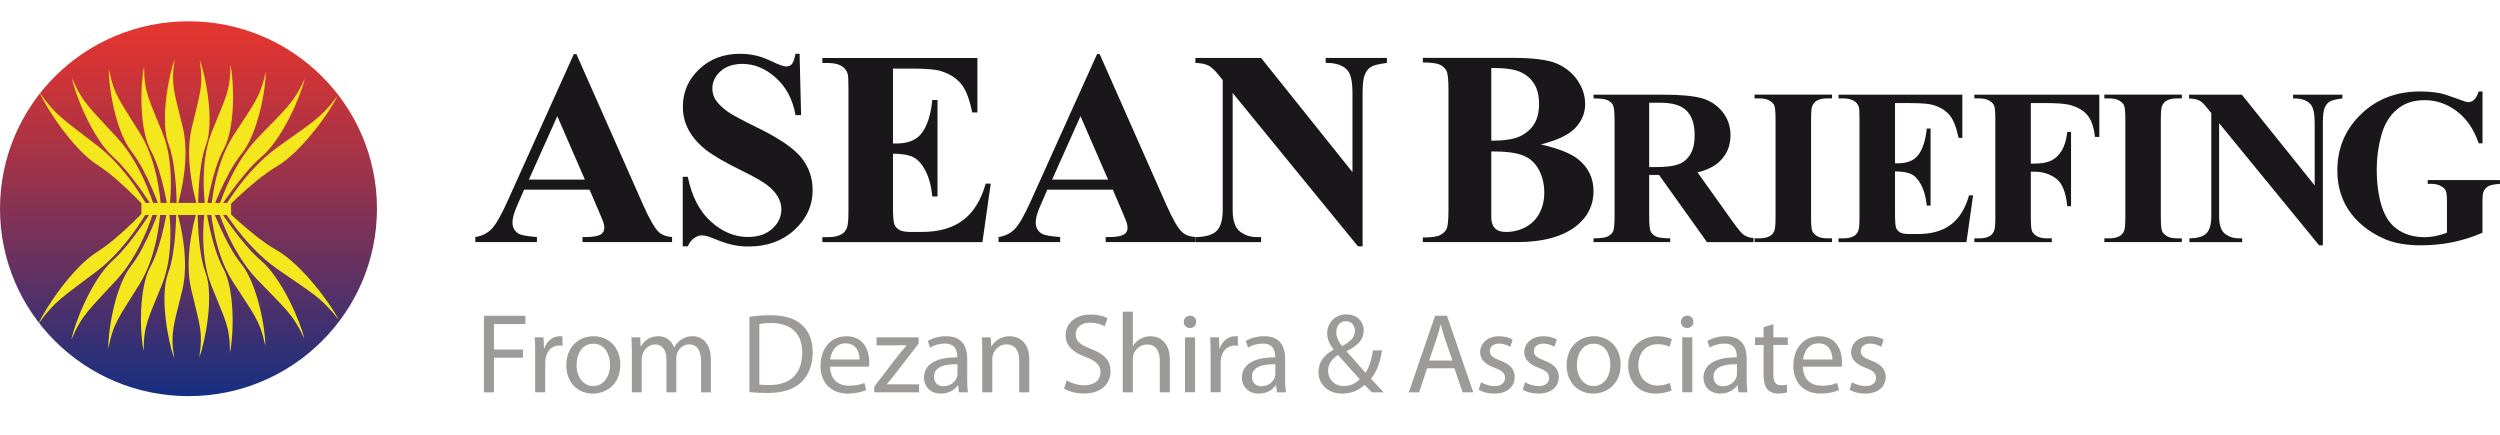 <svg width="310" height="54" viewBox="0 0 310 54" fill="none" xmlns="http://www.w3.org/2000/svg">
<g clip-path="url(#clip0_3654_2892)">
<path d="M60.003 39.156H65.146V40.184H61.251V43.34H64.847V44.354H61.251V48.651H60.006V39.156H60.003Z" fill="#9C9B99"/>
<path d="M66.364 43.959C66.364 43.155 66.35 42.465 66.307 41.831H67.397L67.454 43.182H67.498C67.81 42.268 68.575 41.688 69.41 41.688C69.537 41.688 69.638 41.701 69.749 41.714V42.882C69.621 42.855 69.494 42.855 69.323 42.855C68.444 42.855 67.82 43.502 67.652 44.433C67.625 44.603 67.608 44.813 67.608 45.01V48.643H66.36V43.953L66.364 43.959Z" fill="#9C9B99"/>
<path d="M76.919 45.184C76.919 47.706 75.147 48.804 73.503 48.804C71.661 48.804 70.219 47.453 70.219 45.298C70.219 43.029 71.735 41.691 73.617 41.691C75.499 41.691 76.919 43.112 76.919 45.184ZM71.494 45.254C71.494 46.745 72.342 47.873 73.56 47.873C74.778 47.873 75.644 46.762 75.644 45.224C75.644 44.07 75.063 42.619 73.591 42.619C72.118 42.619 71.494 43.97 71.494 45.254Z" fill="#9C9B99"/>
<path d="M78.351 43.676C78.351 42.959 78.324 42.395 78.294 41.831H79.384L79.441 42.942H79.485C79.867 42.295 80.505 41.688 81.652 41.688C82.572 41.688 83.283 42.251 83.578 43.055H83.605C83.816 42.662 84.101 42.378 84.383 42.168C84.793 41.858 85.232 41.688 85.886 41.688C86.805 41.688 88.151 42.278 88.151 44.647V48.646H86.933V44.8C86.933 43.476 86.436 42.702 85.447 42.702C84.725 42.702 84.185 43.222 83.96 43.816C83.903 43.999 83.86 44.209 83.86 44.436V48.646H82.642V44.563C82.642 43.479 82.159 42.705 81.213 42.705C80.448 42.705 79.867 43.325 79.669 43.946C79.599 44.116 79.569 44.34 79.569 44.553V48.653H78.351V43.682V43.676Z" fill="#9C9B99"/>
<path d="M92.929 39.296C93.68 39.169 94.573 39.086 95.549 39.086C97.32 39.086 98.582 39.51 99.417 40.27C100.283 41.044 100.776 42.145 100.776 43.68C100.776 45.214 100.279 46.495 99.4 47.369C98.495 48.257 97.022 48.734 95.166 48.734C94.274 48.734 93.553 48.69 92.929 48.62V39.296ZM94.16 47.69C94.472 47.733 94.925 47.746 95.408 47.746C98.058 47.746 99.474 46.282 99.474 43.716C99.488 41.478 98.213 40.053 95.606 40.053C94.969 40.053 94.489 40.11 94.16 40.18V47.686V47.69Z" fill="#9C9B99"/>
<path d="M102.93 45.464C102.957 47.139 104.02 47.83 105.282 47.83C106.174 47.83 106.728 47.676 107.181 47.479L107.409 48.367C106.969 48.564 106.204 48.804 105.114 48.804C103.004 48.804 101.742 47.409 101.742 45.354C101.742 43.299 102.96 41.691 104.956 41.691C107.207 41.691 107.788 43.636 107.788 44.887C107.788 45.141 107.774 45.324 107.744 45.464H102.93ZM106.583 44.577C106.597 43.803 106.258 42.575 104.856 42.575C103.581 42.575 103.044 43.716 102.943 44.577H106.583Z" fill="#9C9B99"/>
<path d="M108.411 47.93L111.498 43.917C111.81 43.537 112.092 43.213 112.404 42.846V42.819H108.693V41.832H113.907V42.606L110.847 46.562C110.548 46.943 110.28 47.296 109.968 47.633V47.66H113.964V48.648H108.411V47.93Z" fill="#9C9B99"/>
<path d="M119.929 47.016C119.929 47.606 119.956 48.183 120.026 48.65H118.909L118.809 47.79H118.765C118.383 48.323 117.644 48.804 116.668 48.804C115.279 48.804 114.571 47.833 114.571 46.846C114.571 45.197 116.044 44.297 118.695 44.31V44.17C118.695 43.62 118.54 42.592 117.138 42.605C116.487 42.605 115.819 42.789 115.34 43.112L115.058 42.282C115.625 41.928 116.46 41.691 117.326 41.691C119.423 41.691 119.932 43.112 119.932 44.467V47.016H119.929ZM118.725 45.171C117.366 45.144 115.819 45.381 115.819 46.705C115.819 47.523 116.356 47.89 116.98 47.89C117.886 47.89 118.466 47.326 118.664 46.749C118.708 46.609 118.721 46.469 118.721 46.355V45.171H118.725Z" fill="#9C9B99"/>
<path d="M121.797 43.676C121.797 42.959 121.784 42.395 121.74 41.831H122.844L122.914 42.959H122.941C123.28 42.325 124.075 41.691 125.209 41.691C126.159 41.691 127.632 42.255 127.632 44.594V48.65H126.383V44.721C126.383 43.623 125.974 42.706 124.797 42.706C123.988 42.706 123.351 43.283 123.126 43.973C123.069 44.127 123.042 44.34 123.042 44.55V48.65H121.794V43.68L121.797 43.676Z" fill="#9C9B99"/>
<path d="M132.269 47.157C132.822 47.51 133.614 47.777 134.463 47.777C135.724 47.777 136.459 47.117 136.459 46.159C136.459 45.285 135.949 44.765 134.661 44.284C133.104 43.721 132.138 42.903 132.138 41.579C132.138 40.101 133.369 39 135.224 39C136.187 39 136.909 39.227 137.321 39.464L136.982 40.465C136.684 40.281 136.046 40.014 135.184 40.014C133.883 40.014 133.386 40.788 133.386 41.435C133.386 42.323 133.966 42.76 135.285 43.267C136.899 43.887 137.707 44.661 137.707 46.056C137.707 47.52 136.63 48.801 134.379 48.801C133.46 48.801 132.453 48.521 131.943 48.181L132.269 47.153V47.157Z" fill="#9C9B99"/>
<path d="M139.224 38.648H140.472V42.915H140.499C140.696 42.561 141.008 42.237 141.391 42.027C141.76 41.817 142.199 41.69 142.666 41.69C143.585 41.69 145.061 42.254 145.061 44.593V48.649H143.813V44.733C143.813 43.635 143.404 42.718 142.226 42.718C141.418 42.718 140.797 43.282 140.556 43.942C140.485 44.126 140.472 44.309 140.472 44.533V48.646H139.224V38.645V38.648Z" fill="#9C9B99"/>
<path d="M148.331 39.915C148.331 40.338 148.033 40.675 147.54 40.675C147.087 40.675 146.788 40.338 146.788 39.915C146.788 39.491 147.1 39.141 147.566 39.141C148.033 39.141 148.331 39.478 148.331 39.915ZM146.942 48.645V41.83H148.19V48.645H146.942Z" fill="#9C9B99"/>
<path d="M150.117 43.959C150.117 43.155 150.103 42.465 150.06 41.831H151.15L151.207 43.182H151.251C151.563 42.268 152.328 41.688 153.163 41.688C153.29 41.688 153.391 41.701 153.502 41.714V42.882C153.374 42.855 153.247 42.855 153.076 42.855C152.197 42.855 151.573 43.502 151.405 44.433C151.378 44.603 151.361 44.813 151.361 45.01V48.643H150.113V43.953L150.117 43.959Z" fill="#9C9B99"/>
<path d="M159.353 47.016C159.353 47.606 159.38 48.183 159.45 48.65H158.333L158.232 47.79H158.189C157.806 48.323 157.068 48.804 156.092 48.804C154.703 48.804 153.995 47.833 153.995 46.846C153.995 45.197 155.468 44.297 158.118 44.31V44.17C158.118 43.62 157.964 42.592 156.562 42.605C155.911 42.605 155.243 42.789 154.763 43.112L154.482 42.282C155.049 41.928 155.884 41.691 156.75 41.691C158.846 41.691 159.356 43.112 159.356 44.467V47.016H159.353ZM158.149 45.171C156.79 45.144 155.243 45.381 155.243 46.705C155.243 47.523 155.78 47.89 156.404 47.89C157.31 47.89 157.89 47.326 158.088 46.749C158.132 46.609 158.145 46.469 158.145 46.355V45.171H158.149Z" fill="#9C9B99"/>
<path d="M170.105 48.645C169.837 48.379 169.582 48.095 169.213 47.731C168.391 48.479 167.485 48.802 166.421 48.802C164.566 48.802 163.489 47.561 163.489 46.14C163.489 44.846 164.268 43.958 165.358 43.365V43.321C164.861 42.701 164.566 41.997 164.566 41.336C164.566 40.169 165.402 38.984 166.988 38.984C168.179 38.984 169.099 39.758 169.099 40.999C169.099 42 168.518 42.787 167.002 43.535V43.591C167.81 44.522 168.716 45.55 169.324 46.227C169.763 45.566 170.062 44.649 170.243 43.451H171.377C171.122 44.943 170.712 46.127 170.001 46.957C170.511 47.508 171.008 48.042 171.575 48.649H170.102L170.105 48.645ZM168.606 47.014C168.039 46.394 166.975 45.239 165.915 44.015C165.392 44.352 164.684 44.946 164.684 45.96C164.684 47.044 165.492 47.875 166.653 47.875C167.462 47.875 168.153 47.508 168.609 47.014H168.606ZM165.7 41.209C165.7 41.9 166.026 42.42 166.421 42.928C167.384 42.377 168.008 41.87 168.008 41.053C168.008 40.476 167.683 39.828 166.891 39.828C166.099 39.828 165.7 40.476 165.7 41.209Z" fill="#9C9B99"/>
<path d="M176.963 45.661L175.97 48.647H174.695L177.953 39.152H179.426L182.683 48.647H181.365L180.345 45.661H176.96H176.963ZM180.107 44.703L179.157 41.971C178.946 41.351 178.802 40.787 178.661 40.24H178.634C178.493 40.79 178.352 41.381 178.151 41.958L177.215 44.703H180.103H180.107Z" fill="#9C9B99"/>
<path d="M183.65 47.396C184.032 47.623 184.683 47.876 185.307 47.876C186.199 47.876 186.625 47.439 186.625 46.862C186.625 46.285 186.27 45.962 185.364 45.625C184.116 45.174 183.536 44.51 183.536 43.693C183.536 42.596 184.441 41.691 185.901 41.691C186.595 41.691 187.202 41.875 187.572 42.115L187.273 43.016C187.005 42.846 186.508 42.609 185.871 42.609C185.132 42.609 184.737 43.032 184.737 43.54C184.737 44.103 185.132 44.357 186.025 44.707C187.199 45.144 187.823 45.735 187.823 46.749C187.823 47.96 186.874 48.807 185.273 48.807C184.522 48.807 183.827 48.61 183.348 48.327L183.646 47.396H183.65Z" fill="#9C9B99"/>
<path d="M189.118 47.396C189.501 47.623 190.152 47.876 190.776 47.876C191.668 47.876 192.094 47.439 192.094 46.862C192.094 46.285 191.739 45.962 190.833 45.625C189.585 45.174 189.004 44.51 189.004 43.693C189.004 42.596 189.91 41.691 191.37 41.691C192.064 41.691 192.671 41.875 193.04 42.115L192.742 43.016C192.473 42.846 191.977 42.609 191.339 42.609C190.601 42.609 190.205 43.032 190.205 43.54C190.205 44.103 190.601 44.357 191.494 44.707C192.668 45.144 193.292 45.735 193.292 46.749C193.292 47.96 192.342 48.807 190.742 48.807C189.991 48.807 189.296 48.61 188.816 48.327L189.115 47.396H189.118Z" fill="#9C9B99"/>
<path d="M200.961 45.184C200.961 47.706 199.189 48.804 197.545 48.804C195.703 48.804 194.261 47.453 194.261 45.298C194.261 43.029 195.777 41.691 197.659 41.691C199.541 41.691 200.961 43.112 200.961 45.184ZM195.536 45.254C195.536 46.745 196.384 47.873 197.602 47.873C198.82 47.873 199.686 46.762 199.686 45.224C199.686 44.07 199.105 42.619 197.632 42.619C196.16 42.619 195.536 43.97 195.536 45.254Z" fill="#9C9B99"/>
<path d="M207.278 48.41C206.952 48.564 206.231 48.804 205.308 48.804C203.242 48.804 201.896 47.409 201.896 45.324C201.896 43.239 203.342 41.691 205.58 41.691C206.318 41.691 206.969 41.875 207.308 42.058L207.026 43.002C206.728 42.849 206.261 42.679 205.58 42.679C204.007 42.679 203.158 43.846 203.158 45.258C203.158 46.836 204.178 47.806 205.537 47.806C206.245 47.806 206.711 47.636 207.066 47.483L207.278 48.413V48.41Z" fill="#9C9B99"/>
<path d="M209.986 39.915C209.986 40.338 209.687 40.675 209.194 40.675C208.741 40.675 208.442 40.338 208.442 39.915C208.442 39.491 208.754 39.141 209.221 39.141C209.687 39.141 209.986 39.478 209.986 39.915ZM208.597 48.645V41.83H209.845V48.645H208.597Z" fill="#9C9B99"/>
<path d="M216.588 47.016C216.588 47.606 216.615 48.183 216.686 48.65H215.568L215.468 47.79H215.424C215.042 48.323 214.304 48.804 213.327 48.804C211.938 48.804 211.23 47.833 211.23 46.846C211.23 45.197 212.703 44.297 215.354 44.31V44.17C215.354 43.62 215.199 42.592 213.797 42.605C213.146 42.605 212.479 42.789 211.999 43.112L211.717 42.282C212.284 41.928 213.119 41.691 213.985 41.691C216.082 41.691 216.592 43.112 216.592 44.467V47.016H216.588ZM215.384 45.171C214.025 45.144 212.479 45.381 212.479 46.705C212.479 47.523 213.015 47.89 213.639 47.89C214.545 47.89 215.126 47.326 215.324 46.749C215.367 46.609 215.381 46.469 215.381 46.355V45.171H215.384Z" fill="#9C9B99"/>
<path d="M219.902 40.195V41.83H221.687V42.774H219.902V46.45C219.902 47.294 220.144 47.775 220.838 47.775C221.177 47.775 221.375 47.748 221.56 47.691L221.617 48.635C221.375 48.719 220.993 48.806 220.513 48.806C219.933 48.806 219.466 48.609 219.168 48.285C218.829 47.905 218.685 47.298 218.685 46.497V42.777H217.621V41.833H218.685V40.566L219.902 40.199V40.195Z" fill="#9C9B99"/>
<path d="M223.557 45.464C223.584 47.139 224.647 47.83 225.909 47.83C226.801 47.83 227.355 47.676 227.808 47.479L228.036 48.367C227.596 48.564 226.831 48.804 225.741 48.804C223.631 48.804 222.369 47.409 222.369 45.354C222.369 43.299 223.587 41.691 225.583 41.691C227.834 41.691 228.415 43.636 228.415 44.887C228.415 45.141 228.401 45.324 228.371 45.464H223.557ZM227.214 44.577C227.227 43.803 226.888 42.575 225.486 42.575C224.211 42.575 223.674 43.716 223.574 44.577H227.214Z" fill="#9C9B99"/>
<path d="M229.649 47.396C230.031 47.623 230.682 47.876 231.306 47.876C232.198 47.876 232.624 47.439 232.624 46.862C232.624 46.285 232.269 45.962 231.363 45.625C230.115 45.174 229.535 44.51 229.535 43.693C229.535 42.596 230.44 41.691 231.9 41.691C232.594 41.691 233.202 41.875 233.571 42.115L233.272 43.016C233.004 42.846 232.507 42.609 231.87 42.609C231.132 42.609 230.736 43.032 230.736 43.54C230.736 44.103 231.132 44.357 232.024 44.707C233.198 45.144 233.822 45.735 233.822 46.749C233.822 47.96 232.873 48.807 231.272 48.807C230.521 48.807 229.826 48.61 229.347 48.327L229.645 47.396H229.649Z" fill="#9C9B99"/>
<path d="M184.918 18.778V26.931C184.918 27.538 185.069 27.992 185.374 28.302C185.679 28.609 186.129 28.762 186.726 28.762C187.612 28.762 188.427 28.562 189.175 28.165C189.923 27.768 190.494 27.191 190.893 26.434C191.292 25.677 191.49 24.833 191.49 23.902C191.49 22.838 191.262 21.88 190.809 21.033C190.356 20.186 189.692 19.595 188.819 19.262C187.947 18.928 186.645 18.765 184.918 18.778ZM184.918 17.447C186.525 17.447 187.709 17.267 188.474 16.906C189.239 16.546 189.823 16.039 190.232 15.385C190.641 14.731 190.843 13.901 190.843 12.886C190.843 11.872 190.641 11.045 190.239 10.398C189.836 9.751 189.262 9.257 188.514 8.92C187.769 8.583 186.568 8.42 184.918 8.43V17.447ZM191.054 17.907C193.251 18.414 194.795 19.025 195.684 19.742C196.959 20.763 197.596 22.09 197.596 23.718C197.596 25.436 196.902 26.858 195.516 27.982C193.812 29.343 191.336 30.02 188.088 30.02H176.43V29.446C177.49 29.446 178.208 29.346 178.587 29.146C178.966 28.946 179.231 28.686 179.382 28.366C179.533 28.045 179.61 27.258 179.61 25.997V11.195C179.61 9.937 179.533 9.147 179.382 8.82C179.231 8.493 178.963 8.233 178.58 8.039C178.198 7.846 177.48 7.746 176.433 7.746V7.172H187.434C190.061 7.172 191.923 7.405 193.02 7.872C194.114 8.339 194.976 9.037 195.61 9.961C196.241 10.888 196.559 11.872 196.559 12.916C196.559 14.017 196.153 14.998 195.345 15.859C194.533 16.72 193.107 17.4 191.064 17.907H191.054Z" fill="#1A171B"/>
<path d="M204.5 12.742V20.719H205.279C206.543 20.719 207.49 20.605 208.117 20.375C208.744 20.148 209.237 19.735 209.596 19.141C209.955 18.547 210.137 17.77 210.137 16.812C210.137 15.425 209.808 14.4 209.147 13.737C208.486 13.073 207.426 12.742 205.96 12.742H204.5ZM204.5 21.686V26.824C204.5 27.821 204.564 28.448 204.688 28.705C204.812 28.962 205.03 29.169 205.346 29.322C205.661 29.476 206.245 29.553 207.104 29.553V30.02H197.603V29.553C198.468 29.553 199.059 29.473 199.367 29.316C199.676 29.159 199.894 28.952 200.018 28.699C200.142 28.445 200.206 27.821 200.206 26.824V14.934C200.206 13.937 200.142 13.313 200.018 13.053C199.894 12.796 199.676 12.589 199.361 12.435C199.045 12.282 198.461 12.205 197.603 12.205V11.738H206.174C208.405 11.738 210.036 11.892 211.073 12.195C212.106 12.502 212.951 13.066 213.602 13.887C214.256 14.711 214.582 15.675 214.582 16.779C214.582 18.127 214.092 19.244 213.116 20.125C212.492 20.682 211.616 21.102 210.496 21.379L214.914 27.571C215.491 28.368 215.904 28.865 216.149 29.062C216.521 29.339 216.95 29.492 217.437 29.519V30.023H211.666L205.718 21.69H204.504L204.5 21.686Z" fill="#1A171B"/>
<path d="M227.173 29.552V30.019H217.564V29.552H218.178C218.715 29.552 219.145 29.459 219.473 29.265C219.708 29.138 219.889 28.922 220.017 28.611C220.118 28.394 220.168 27.821 220.168 26.893V14.86C220.168 13.916 220.118 13.326 220.017 13.089C219.916 12.852 219.715 12.645 219.41 12.468C219.104 12.291 218.695 12.201 218.178 12.201H217.564V11.734H227.173V12.201H226.562C226.029 12.201 225.6 12.298 225.274 12.488C225.039 12.615 224.855 12.832 224.721 13.142C224.62 13.359 224.573 13.933 224.573 14.86V26.893C224.573 27.837 224.623 28.431 224.727 28.665C224.831 28.901 225.033 29.108 225.338 29.285C225.64 29.462 226.049 29.552 226.566 29.552H227.176H227.173Z" fill="#1A171B"/>
<path d="M234.983 12.776V20.248H235.352C236.53 20.248 237.379 19.885 237.909 19.158C238.439 18.43 238.774 17.356 238.922 15.938H239.391V25.493H238.922C238.811 24.452 238.583 23.601 238.231 22.937C237.878 22.273 237.472 21.826 237.006 21.599C236.54 21.369 235.865 21.256 234.983 21.256V26.403C234.983 27.407 235.027 28.025 235.111 28.248C235.198 28.472 235.355 28.659 235.59 28.802C235.825 28.945 236.204 29.019 236.728 29.019H237.821C239.532 29.019 240.905 28.622 241.938 27.831C242.968 27.041 243.709 25.836 244.162 24.218H244.665L243.84 30.023H227.975V29.556H228.589C229.122 29.556 229.555 29.462 229.884 29.269C230.118 29.142 230.3 28.925 230.427 28.615C230.528 28.398 230.578 27.825 230.578 26.897V14.864C230.578 14.027 230.555 13.516 230.511 13.323C230.42 13.003 230.253 12.759 230.008 12.586C229.662 12.332 229.189 12.205 228.592 12.205H227.978V11.738H243.33V17.093H242.86C242.595 15.785 242.226 14.847 241.75 14.277C241.274 13.707 240.599 13.29 239.727 13.023C239.217 12.863 238.264 12.783 236.865 12.783H234.986L234.983 12.776Z" fill="#1A171B"/>
<path d="M251.822 12.776V20.285H252.328C253.143 20.285 253.811 20.165 254.328 19.922C254.844 19.678 255.28 19.271 255.639 18.697C255.998 18.123 256.23 17.346 256.341 16.369H256.81V25.566H256.341C256.17 23.825 255.7 22.677 254.932 22.123C254.167 21.57 253.298 21.293 252.328 21.293H251.822V26.897C251.822 27.841 251.872 28.435 251.976 28.669C252.08 28.905 252.285 29.112 252.586 29.289C252.888 29.466 253.298 29.556 253.814 29.556H254.425V30.023H244.816V29.556H245.43C245.964 29.556 246.397 29.462 246.725 29.269C246.96 29.142 247.141 28.925 247.269 28.615C247.37 28.398 247.42 27.825 247.42 26.897V14.864C247.42 13.92 247.37 13.33 247.269 13.093C247.168 12.856 246.967 12.649 246.662 12.472C246.356 12.295 245.947 12.205 245.43 12.205H244.816V11.738H260.316V16.983H259.773C259.645 15.748 259.323 14.834 258.803 14.24C258.283 13.646 257.528 13.226 256.542 12.983C255.998 12.849 254.992 12.779 253.526 12.779H251.828L251.822 12.776Z" fill="#1A171B"/>
<path d="M270.546 29.552V30.019H260.938V29.552H261.551C262.085 29.552 262.518 29.459 262.846 29.265C263.081 29.138 263.262 28.922 263.39 28.611C263.491 28.394 263.541 27.821 263.541 26.893V14.86C263.541 13.916 263.491 13.326 263.39 13.089C263.289 12.852 263.088 12.645 262.783 12.468C262.477 12.291 262.068 12.201 261.551 12.201H260.938V11.734H270.546V12.201H269.935C269.402 12.201 268.973 12.298 268.647 12.488C268.412 12.615 268.228 12.832 268.09 13.142C267.99 13.359 267.943 13.933 267.943 14.86V26.893C267.943 27.837 267.993 28.431 268.097 28.665C268.201 28.901 268.406 29.108 268.708 29.285C269.009 29.462 269.419 29.552 269.935 29.552H270.546Z" fill="#1A171B"/>
<path d="M277.981 11.734L287.019 22.99V15.22C287.019 14.11 286.861 13.359 286.543 12.969C286.106 12.442 285.375 12.185 284.348 12.205V11.738H290.454V12.205C289.673 12.305 289.149 12.435 288.884 12.595C288.616 12.755 288.408 13.012 288.26 13.372C288.109 13.733 288.035 14.35 288.035 15.224V30.419H287.569L275.173 15.274V26.826C275.173 27.897 275.418 28.618 275.907 28.995C276.397 29.369 276.957 29.555 277.588 29.555H278.028V30.022H271.489V29.555C272.502 29.545 273.207 29.335 273.603 28.925C273.998 28.515 274.2 27.814 274.2 26.826V14.02L273.764 13.486C273.374 12.975 273.032 12.638 272.734 12.478C272.435 12.318 272.006 12.228 271.445 12.208V11.741H277.984L277.981 11.734Z" fill="#1A171B"/>
<path d="M307.833 11.34V17.772H307.363C306.756 16.024 305.847 14.693 304.635 13.785C303.424 12.874 302.099 12.421 300.66 12.421C299.221 12.421 298.14 12.804 297.224 13.568C296.312 14.332 295.664 15.403 295.285 16.771C294.906 18.142 294.715 19.546 294.715 20.988C294.715 22.732 294.923 24.264 295.336 25.581C295.752 26.899 296.419 27.866 297.345 28.484C298.268 29.101 299.368 29.411 300.64 29.411C301.083 29.411 301.535 29.364 301.998 29.271C302.461 29.177 302.938 29.037 303.424 28.857V25.064C303.424 24.334 303.374 23.86 303.273 23.643C303.173 23.43 302.968 23.236 302.653 23.059C302.341 22.886 301.958 22.799 301.515 22.799H301.039V22.332H309.997V22.799C309.316 22.846 308.839 22.939 308.571 23.079C308.302 23.219 308.094 23.456 307.95 23.787C307.87 23.96 307.826 24.387 307.826 25.064V28.857C306.652 29.371 305.434 29.761 304.166 30.025C302.898 30.285 301.582 30.419 300.22 30.419C298.479 30.419 297.033 30.185 295.882 29.715C294.732 29.244 293.718 28.627 292.839 27.86C291.96 27.093 291.273 26.232 290.776 25.274C290.145 24.04 289.83 22.656 289.83 21.124C289.83 18.386 290.8 16.067 292.746 14.179C294.688 12.291 297.134 11.343 300.079 11.343C300.992 11.343 301.814 11.413 302.545 11.557C302.941 11.63 303.585 11.83 304.478 12.167C305.367 12.504 305.894 12.671 306.058 12.671C306.31 12.671 306.544 12.578 306.762 12.394C306.981 12.21 307.178 11.857 307.36 11.343H307.829L307.833 11.34Z" fill="#1A171B"/>
<path d="M73.101 23.517H64.988L64.022 25.739C63.707 26.48 63.549 27.093 63.549 27.574C63.549 28.214 63.807 28.685 64.328 28.988C64.633 29.168 65.384 29.302 66.579 29.392V30.016H58.94V29.392C59.765 29.268 60.443 28.928 60.973 28.374C61.503 27.817 62.157 26.67 62.938 24.932L71.155 6.707H71.477L79.76 25.435C80.552 27.21 81.2 28.328 81.709 28.788C82.092 29.138 82.635 29.338 83.337 29.395V30.019H72.225V29.395H72.681C73.574 29.395 74.201 29.272 74.56 29.025C74.808 28.845 74.933 28.588 74.933 28.251C74.933 28.047 74.899 27.841 74.832 27.627C74.808 27.527 74.641 27.103 74.325 26.363L73.104 23.517H73.101ZM72.527 22.273L69.105 14.406L65.582 22.273H72.527Z" fill="#1A171B"/>
<path d="M99.148 6.66L99.336 14.273H98.642C98.313 12.365 97.508 10.83 96.229 9.666C94.948 8.505 93.562 7.925 92.073 7.925C90.922 7.925 90.009 8.231 89.338 8.842C88.667 9.456 88.332 10.16 88.332 10.957C88.332 11.464 88.449 11.911 88.688 12.305C89.016 12.832 89.54 13.355 90.264 13.869C90.794 14.24 92.019 14.897 93.941 15.841C96.629 17.155 98.44 18.396 99.38 19.564C100.306 20.731 100.769 22.069 100.769 23.574C100.769 25.482 100.02 27.123 98.524 28.501C97.028 29.879 95.129 30.566 92.824 30.566C92.103 30.566 91.418 30.493 90.774 30.346C90.13 30.199 89.322 29.925 88.352 29.522C87.808 29.298 87.362 29.185 87.013 29.185C86.718 29.185 86.409 29.298 86.081 29.522C85.752 29.745 85.487 30.089 85.286 30.549H84.658V21.926H85.286C85.782 24.351 86.738 26.203 88.157 27.477C89.573 28.751 91.103 29.388 92.74 29.388C94.005 29.388 95.012 29.045 95.763 28.361C96.515 27.677 96.89 26.88 96.89 25.969C96.89 25.429 96.746 24.908 96.457 24.404C96.169 23.897 95.733 23.42 95.146 22.963C94.559 22.509 93.519 21.916 92.029 21.185C89.939 20.164 88.439 19.294 87.523 18.573C86.607 17.856 85.906 17.052 85.413 16.165C84.923 15.277 84.675 14.3 84.675 13.235C84.675 11.417 85.346 9.866 86.691 8.588C88.037 7.307 89.728 6.67 91.774 6.67C92.519 6.67 93.24 6.76 93.941 6.94C94.471 7.074 95.119 7.324 95.88 7.691C96.642 8.055 97.175 8.238 97.481 8.238C97.786 8.238 98.007 8.148 98.175 7.968C98.343 7.788 98.504 7.354 98.648 6.67H99.155L99.148 6.66Z" fill="#1A171B"/>
<path d="M110.729 8.496V17.793H111.186C112.642 17.793 113.699 17.34 114.353 16.429C115.007 15.518 115.426 14.177 115.608 12.402H116.252V24.362H115.608C115.473 23.058 115.188 21.993 114.752 21.163C114.316 20.332 113.813 19.771 113.236 19.488C112.659 19.201 111.823 19.058 110.729 19.058V25.493C110.729 26.75 110.783 27.521 110.891 27.801C110.998 28.081 111.199 28.312 111.491 28.492C111.786 28.672 112.259 28.762 112.914 28.762H114.286C116.43 28.762 118.151 28.268 119.442 27.281C120.734 26.293 121.663 24.789 122.227 22.767H122.854L121.821 30.026H101.97V29.403H102.731C103.399 29.403 103.932 29.286 104.342 29.049C104.637 28.892 104.862 28.622 105.019 28.242C105.144 27.971 105.207 27.264 105.207 26.12V11.098C105.207 10.064 105.18 9.43 105.123 9.196C105.009 8.803 104.801 8.499 104.496 8.286C104.067 7.972 103.479 7.815 102.735 7.815H101.973V7.191H121.197V13.947H120.553C120.224 12.296 119.764 11.111 119.174 10.394C118.58 9.677 117.741 9.146 116.658 8.809C116.024 8.606 114.839 8.506 113.101 8.506H110.729V8.496Z" fill="#1A171B"/>
<path d="M137.982 23.517H129.869L128.903 25.739C128.588 26.48 128.43 27.093 128.43 27.574C128.43 28.214 128.688 28.685 129.208 28.988C129.514 29.168 130.265 29.302 131.46 29.392V30.016H123.82V29.392C124.646 29.268 125.323 28.928 125.853 28.374C126.383 27.817 127.038 26.67 127.819 24.932L136.036 6.707H136.358L144.641 25.435C145.433 27.21 146.08 28.328 146.59 28.788C146.973 29.138 147.516 29.338 148.217 29.395V30.019H137.106V29.395H137.562C138.455 29.395 139.082 29.272 139.441 29.025C139.689 28.845 139.813 28.588 139.813 28.251C139.813 28.047 139.78 27.841 139.713 27.627C139.689 27.527 139.521 27.103 139.206 26.363L137.988 23.517H137.982ZM137.404 22.273L133.982 14.406L130.46 22.273H137.404Z" fill="#1A171B"/>
<path d="M156.373 7.18L167.706 21.344V11.527C167.706 10.155 167.508 9.231 167.113 8.748C166.569 8.097 165.663 7.78 164.385 7.804V7.18H171.974V7.804C171.001 7.927 170.35 8.087 170.018 8.284C169.686 8.481 169.424 8.801 169.24 9.245C169.052 9.688 168.961 10.449 168.961 11.527V30.542H168.384L152.851 11.527V26.045C152.851 27.359 153.153 28.247 153.756 28.707C154.36 29.167 155.051 29.398 155.83 29.398H156.373V30.021H148.228V29.398C149.492 29.387 150.371 29.127 150.871 28.624C151.368 28.12 151.616 27.259 151.616 26.048V9.925L151.126 9.318C150.64 8.711 150.21 8.314 149.838 8.124C149.466 7.934 148.929 7.827 148.228 7.804V7.18H156.373Z" fill="#1A171B"/>
<path d="M23.374 2.641C10.464 2.641 0 13.046 0 25.883C0 38.72 10.464 49.121 23.374 49.121C36.284 49.121 46.744 38.716 46.744 25.883C46.744 13.049 36.28 2.641 23.374 2.641Z" fill="url(#paint0_linear_3654_2892)"/>
<path d="M21.908 25.854C21.908 25.854 23.723 20.253 22.686 15.876C21.65 11.496 21.157 10.702 21.65 7.383C20.885 9.408 19.841 15.106 20.905 17.898C21.968 20.69 21.908 25.854 21.908 25.854Z" fill="#F5E71D"/>
<path d="M20.912 26.483C20.912 26.483 21.885 20.826 20.187 16.569C18.489 12.309 17.875 11.555 17.869 8.242C17.409 10.294 17.221 15.995 18.707 18.684C20.194 21.373 20.912 26.483 20.912 26.483Z" fill="#F5E71D"/>
<path d="M19.992 26.299C19.992 26.299 19.888 20.628 17.388 16.572C14.889 12.515 14.134 11.828 13.5 8.559C13.43 10.624 14.325 16.271 16.318 18.794C18.308 21.316 19.992 26.296 19.992 26.296V26.299Z" fill="#F5E71D"/>
<path d="M19.361 26.423C19.361 26.423 17.966 20.841 14.577 17.132C11.185 13.419 10.283 12.828 8.914 9.676C9.317 11.721 11.484 17.185 14.024 19.444C16.563 21.702 19.361 26.423 19.361 26.423Z" fill="#F5E71D"/>
<path d="M18.885 26.658C18.885 26.658 16.288 21.334 12.131 18.105C7.971 14.875 6.951 14.405 4.908 11.473C5.754 13.438 9.088 18.548 12.091 20.453C15.091 22.358 18.885 26.658 18.885 26.658Z" fill="#F5E71D"/>
<path d="M24.569 25.91C24.569 25.91 22.733 20.315 23.757 15.935C24.776 11.551 25.27 10.754 24.766 7.441C25.538 9.463 26.602 15.158 25.548 17.95C24.495 20.745 24.572 25.91 24.572 25.91H24.569Z" fill="#F5E71D"/>
<path d="M25.534 26.288C25.534 26.288 24.558 20.63 26.256 16.374C27.95 12.114 28.567 11.36 28.57 8.047C29.03 10.098 29.221 15.8 27.735 18.489C26.249 21.177 25.534 26.288 25.534 26.288Z" fill="#F5E71D"/>
<path d="M26.139 26.524C26.139 26.524 26.35 20.853 28.92 16.84C31.493 12.823 32.261 12.146 32.956 8.887C32.986 10.955 31.986 16.586 29.95 19.078C27.913 21.567 26.139 26.524 26.139 26.524Z" fill="#F5E71D"/>
<path d="M26.92 26.309C26.92 26.309 28.453 20.761 31.936 17.122C35.418 13.482 36.334 12.908 37.783 9.789C37.33 11.824 35.026 17.242 32.429 19.447C29.832 21.652 26.92 26.309 26.92 26.309Z" fill="#F5E71D"/>
<path d="M27.296 26.6C27.296 26.6 30.097 21.369 34.382 18.28C38.662 15.191 39.703 14.757 41.856 11.895C40.937 13.829 37.401 18.827 34.328 20.628C31.255 22.43 27.296 26.596 27.296 26.596V26.6Z" fill="#F5E71D"/>
<path d="M21.848 25.91C21.848 25.91 23.663 31.508 22.626 35.888C21.589 40.268 21.096 41.066 21.589 44.382C20.824 42.36 19.781 36.662 20.844 33.87C21.908 31.078 21.848 25.913 21.848 25.913V25.91Z" fill="#F5E71D"/>
<path d="M20.854 25.277C20.854 25.277 21.827 30.935 20.129 35.191C18.432 39.452 17.818 40.205 17.811 43.515C17.352 41.463 17.164 35.762 18.65 33.073C20.136 30.384 20.854 25.273 20.854 25.273V25.277Z" fill="#F5E71D"/>
<path d="M19.931 25.464C19.931 25.464 19.827 31.139 17.328 35.192C14.832 39.249 14.073 39.936 13.439 43.205C13.369 41.14 14.268 35.489 16.258 32.967C18.247 30.445 19.931 25.461 19.931 25.461V25.464Z" fill="#F5E71D"/>
<path d="M19.301 25.344C19.301 25.344 17.909 30.922 14.517 34.635C11.125 38.347 10.222 38.938 8.854 42.09C9.253 40.045 11.423 34.581 13.963 32.319C16.503 30.061 19.301 25.344 19.301 25.344Z" fill="#F5E71D"/>
<path d="M18.885 25.105C18.885 25.105 16.235 30.406 12.044 33.599C7.854 36.795 6.827 37.255 4.754 40.171C5.619 38.213 9.008 33.132 12.027 31.25C15.047 29.369 18.885 25.105 18.885 25.105Z" fill="#F5E71D"/>
<path d="M24.511 25.855C24.511 25.855 22.676 31.449 23.699 35.83C24.719 40.213 25.212 41.01 24.709 44.323C25.48 42.301 26.544 36.607 25.491 33.811C24.437 31.016 24.514 25.852 24.514 25.852L24.511 25.855Z" fill="#F5E71D"/>
<path d="M25.478 25.476C25.478 25.476 24.501 31.134 26.199 35.391C27.893 39.651 28.511 40.405 28.514 43.717C28.974 41.666 29.165 35.961 27.678 33.272C26.192 30.583 25.478 25.473 25.478 25.473V25.476Z" fill="#F5E71D"/>
<path d="M26.081 25.242C26.081 25.242 26.292 30.913 28.862 34.927C31.436 38.943 32.204 39.62 32.898 42.88C32.928 40.811 31.929 35.18 29.896 32.688C27.859 30.196 26.084 25.242 26.084 25.242H26.081Z" fill="#F5E71D"/>
<path d="M26.859 25.457C26.859 25.457 28.393 31.005 31.875 34.644C35.357 38.284 36.277 38.855 37.726 41.977C37.273 39.942 34.968 34.524 32.371 32.319C29.778 30.117 26.863 25.457 26.863 25.457H26.859Z" fill="#F5E71D"/>
<path d="M27.158 25.16C27.158 25.16 30.06 30.348 34.398 33.37C38.736 36.392 39.783 36.813 41.994 39.642C41.038 37.72 37.411 32.78 34.304 31.025C31.198 29.267 27.162 25.163 27.162 25.163L27.158 25.16Z" fill="#F5E71D"/>
<path d="M28.654 25.16H17.536V26.658H28.654V25.16Z" fill="#F5E71D"/>
</g>
<defs>
<linearGradient id="paint0_linear_3654_2892" x1="23.374" y1="2.641" x2="23.374" y2="49.121" gradientUnits="userSpaceOnUse">
<stop stop-color="#E5352E"/>
<stop offset="0.12" stop-color="#D33435"/>
<stop offset="0.36" stop-color="#A53347"/>
<stop offset="0.7" stop-color="#5B3165"/>
<stop offset="1" stop-color="#162F82"/>
</linearGradient>
<clipPath id="clip0_3654_2892">
<rect width="310" height="54" fill="white"/>
</clipPath>
</defs>
</svg>
